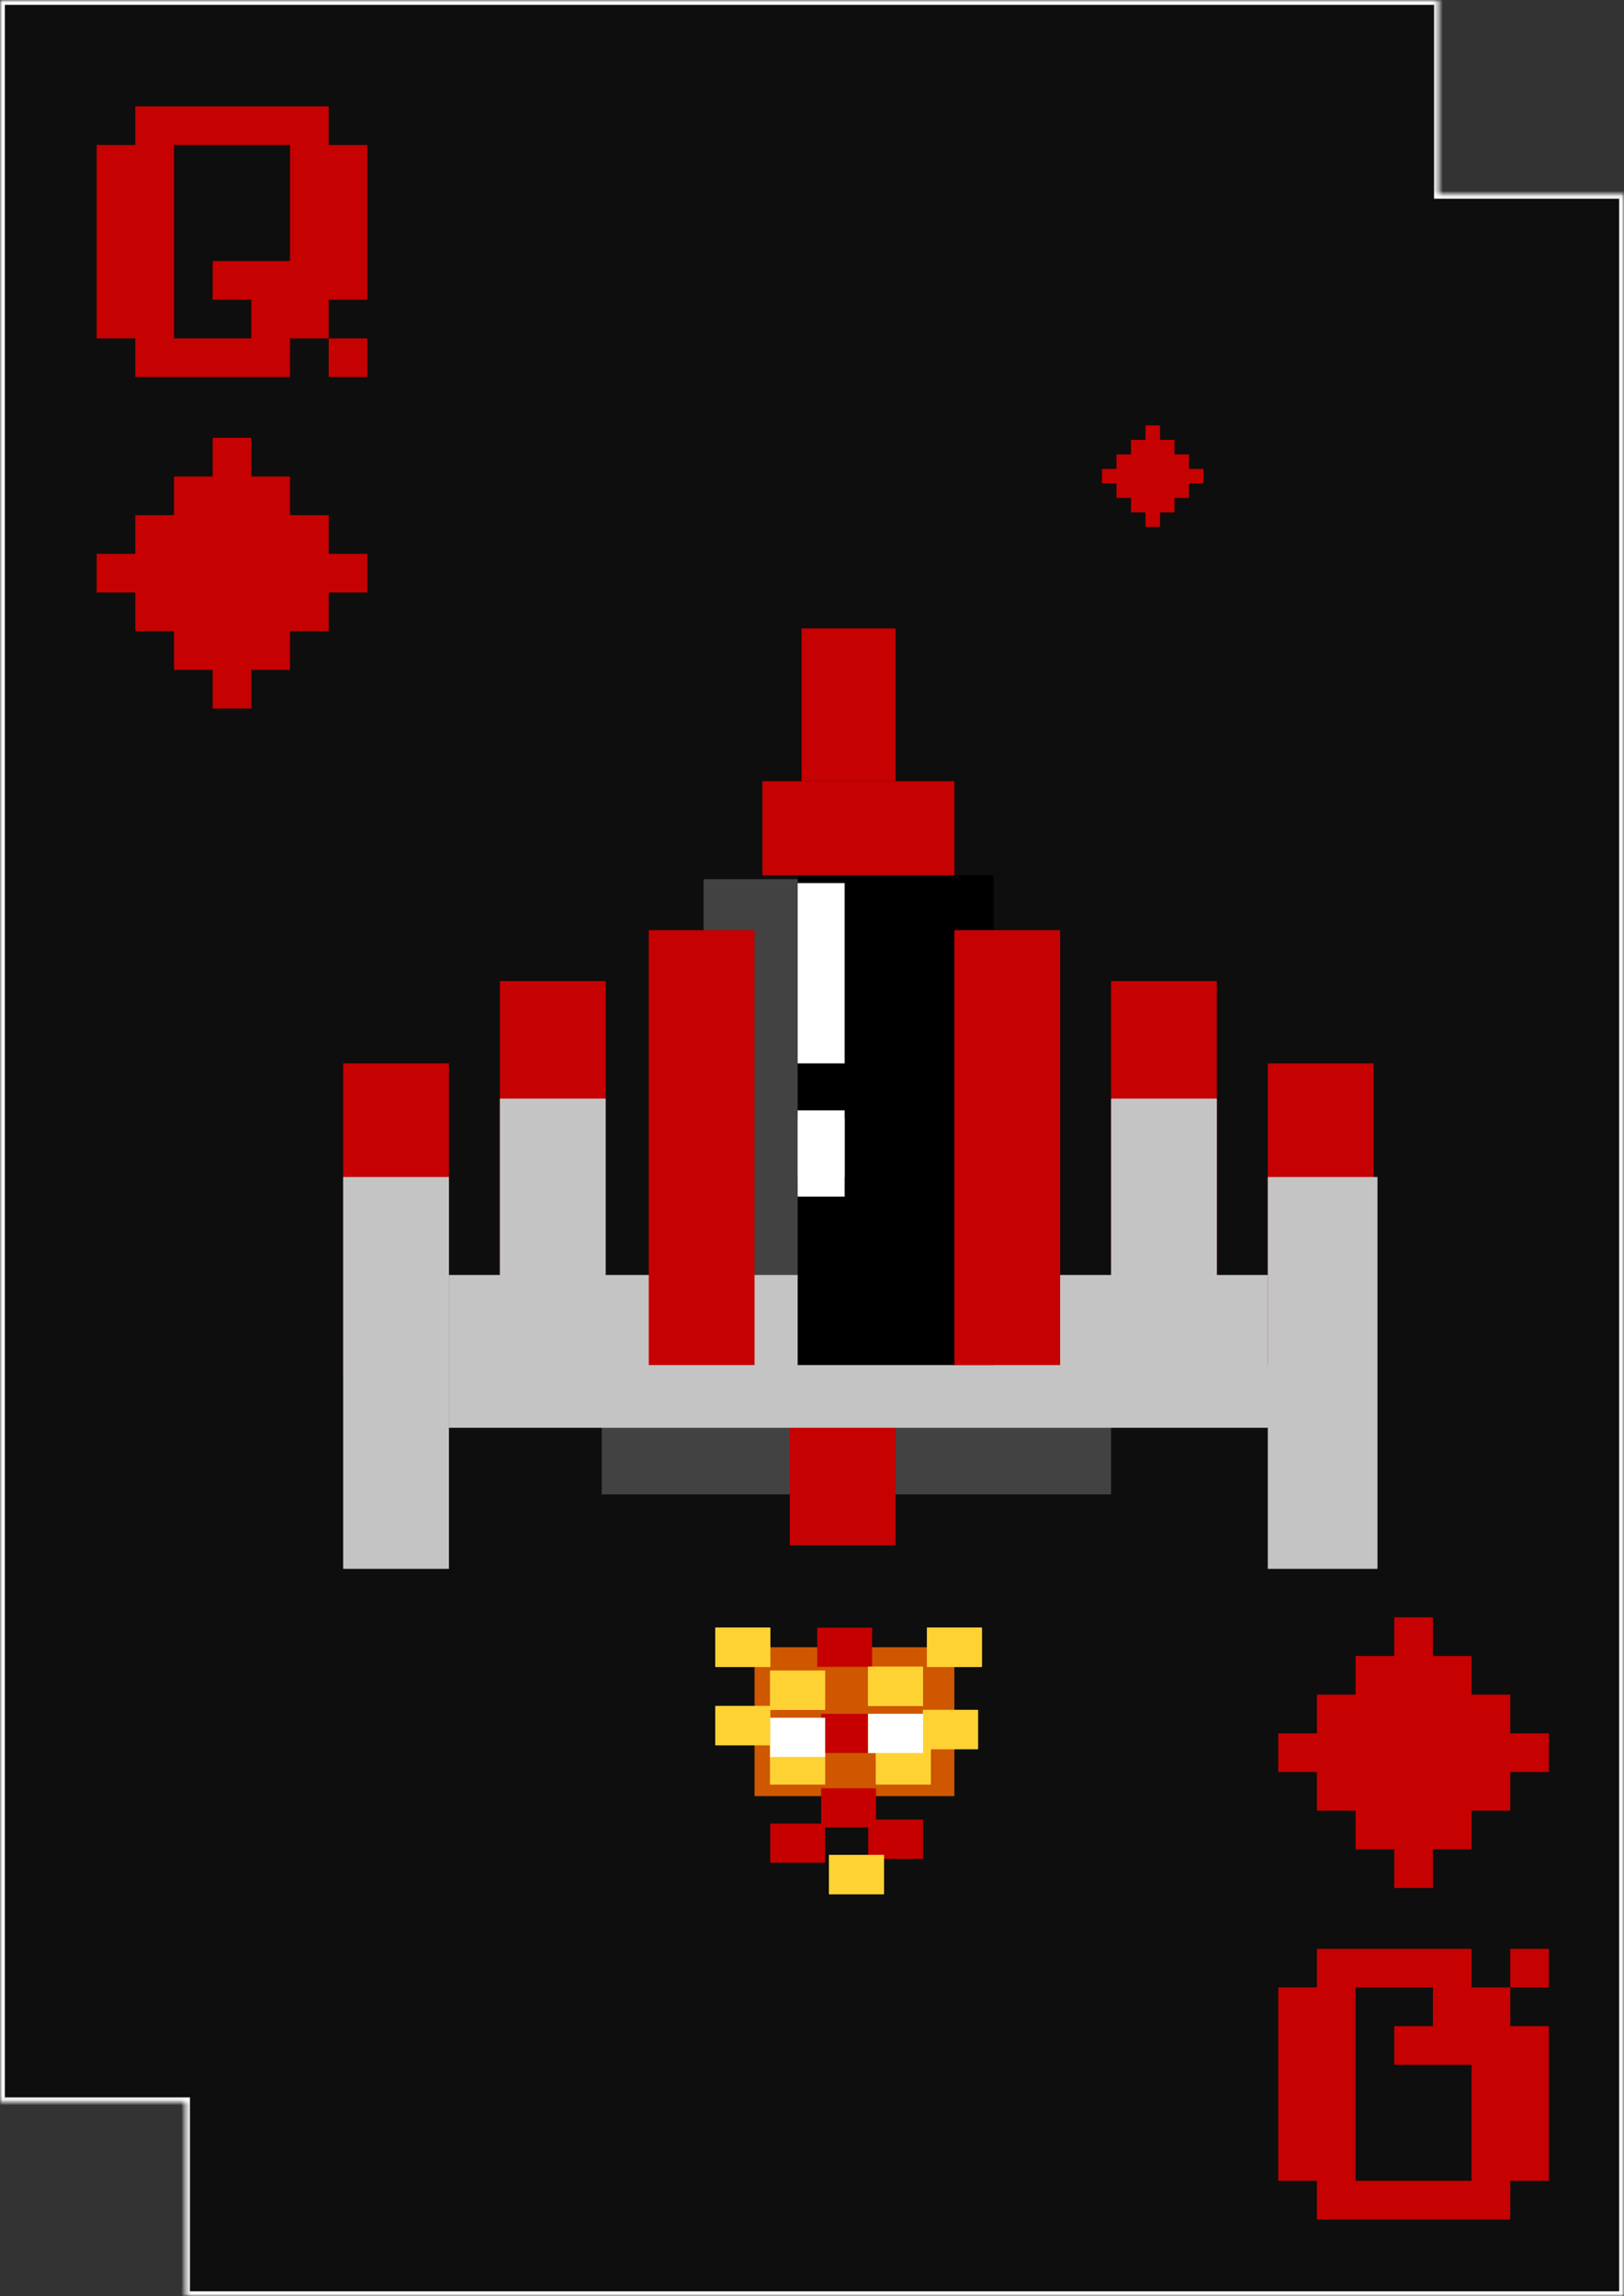 <svg width="336" height="475" viewBox="0 0 336 475" fill="none" xmlns="http://www.w3.org/2000/svg">
<rect x="0" y="0" width="336" height="475" fill="#333333" stroke="none"/>
<mask id="path-1-inside-1" fill="white">
<path fill-rule="evenodd" clip-rule="evenodd" d="M0 0H297.699V40.115H336V475H38.3V434.885H0V0Z"/>
</mask>
<path fill-rule="evenodd" clip-rule="evenodd" d="M0 0H297.699V40.115H336V475H38.3V434.885H0V0Z" fill="#0E0E0E"/>
<path d="M297.699 0H298.699V-1H297.699V0ZM0 0V-1H-1V0H0ZM297.699 40.115H296.699V41.115H297.699V40.115ZM336 40.115H337V39.115H336V40.115ZM336 475V476H337V475H336ZM38.3 475H37.3V476H38.3V475ZM38.3 434.885H39.3V433.885H38.3V434.885ZM0 434.885H-1V435.885H0V434.885ZM297.699 -1H0V1H297.699V-1ZM298.699 40.115V0H296.699V40.115H298.699ZM336 39.115H297.699V41.115H336V39.115ZM337 475V40.115H335V475H337ZM38.3 476H336V474H38.3V476ZM37.3 434.885V475H39.3V434.885H37.3ZM0 435.885H38.3V433.885H0V435.885ZM-1 0V434.885H1V0H-1Z" fill="white" mask="url(#path-1-inside-1)"/>
<path d="M320.465 451.143V419.143H312.465V411.143H304.465V403.143H272.465V411.143H264.465V451.143H272.465V459.143H312.465V451.143H320.465ZM304.465 451.143H280.465V411.143H296.465V419.143H288.465V427.143H304.465V451.143ZM312.465 403.143V411.143H320.465V403.143H312.465Z" fill="#C60101"/>
<path d="M76 30V62H68V70H60V78H28V70H20V30H28V22H68V30H76ZM60 30H36V70H52V62H44V54H60V30ZM68 78V70H76V78H68Z" fill="#C60101"/>
<path d="M44 146.571V138.571H36V130.571H28V122.571H20V114.571H28V106.571H36V98.571H44V90.571H52V98.571H60V106.571H68V114.571H76V122.571H68V130.571H60V138.571H52V146.571H44Z" fill="#C60101"/>
<path d="M288.465 334.571V342.571H280.465V350.571H272.465V358.571H264.465V366.571H272.465V374.571H280.465V382.571H288.465V390.571H296.465V382.571H304.465V374.571H312.465V366.571H320.465V358.571H312.465V350.571H304.465V342.571H296.465V334.571H288.465Z" fill="#C60101"/>
<rect x="124.5" y="280.773" width="105.379" height="28.371" fill="#424242"/>
<path d="M163.409 266.992H185.295V319.682H163.409V266.992Z" fill="#C60101"/>
<rect x="229.879" y="202.955" width="21.886" height="77.008" fill="#C60101"/>
<rect x="103.424" y="202.955" width="21.886" height="73.765" fill="#C60101"/>
<rect x="71" y="219.977" width="21.886" height="64.849" fill="#C60101"/>
<rect x="145.576" y="181.879" width="40.53" height="101.326" fill="#424242"/>
<rect x="92.886" y="263.75" width="171.038" height="31.614" fill="#C4C4C4"/>
<rect x="103.424" y="227.273" width="21.886" height="42.962" fill="#C4C4C4"/>
<rect x="229.879" y="227.273" width="21.886" height="42.151" fill="#C4C4C4"/>
<rect x="165.03" y="181.068" width="40.53" height="101.326" fill="black"/>
<rect x="197.455" y="192.417" width="21.886" height="89.977" fill="#C60101"/>
<rect x="134.227" y="192.417" width="21.886" height="89.977" fill="#C60101"/>
<path d="M262.303 219.977H284.189V282.394H262.303V219.977Z" fill="#C60101"/>
<rect x="157.735" y="161.614" width="39.72" height="19.454" fill="#C60101"/>
<rect width="31.614" height="19.454" transform="matrix(0 -1 -1 0 185.295 161.614)" fill="#C60101"/>
<rect x="165.03" y="182.689" width="9.727" height="37.288" fill="white"/>
<rect x="165.03" y="229.705" width="9.727" height="17.833" fill="white"/>
<rect x="165.03" y="231.326" width="9.727" height="12.159" fill="white"/>
<rect x="156.114" y="340.758" width="41.341" height="30.803" fill="#CE5700"/>
<rect x="159.356" y="345.621" width="11.348" height="8.106" fill="#FFD234"/>
<rect x="159.356" y="345.621" width="11.348" height="8.106" fill="#FFD234"/>
<rect x="159.356" y="345.621" width="11.348" height="8.106" fill="#FFD234"/>
<rect x="148.008" y="336.705" width="11.348" height="8.106" fill="#FFD234"/>
<rect x="148.008" y="336.705" width="11.348" height="8.106" fill="#FFD234"/>
<rect x="148.008" y="336.705" width="11.348" height="8.106" fill="#FFD234"/>
<rect x="159.356" y="361.023" width="11.348" height="8.106" fill="#FFD234"/>
<rect x="159.356" y="361.023" width="11.348" height="8.106" fill="#FFD234"/>
<rect x="159.356" y="361.023" width="11.348" height="8.106" fill="#FFD234"/>
<rect x="148.008" y="352.917" width="11.348" height="8.106" fill="#FFD234"/>
<rect x="148.008" y="352.917" width="11.348" height="8.106" fill="#FFD234"/>
<rect x="148.008" y="352.917" width="11.348" height="8.106" fill="#FFD234"/>
<rect x="169.894" y="369.939" width="11.348" height="8.106" fill="#C60000"/>
<rect x="179.621" y="376.424" width="11.348" height="8.106" fill="#C60000"/>
<rect x="159.356" y="377.235" width="11.348" height="8.106" fill="#C60000"/>
<rect x="169.894" y="354.538" width="11.348" height="8.106" fill="#C60000"/>
<rect x="169.083" y="336.705" width="11.348" height="8.106" fill="#C60000"/>
<rect x="171.515" y="383.72" width="11.348" height="8.106" fill="#FFD234"/>
<rect x="171.515" y="383.72" width="11.348" height="8.106" fill="#FFD234"/>
<rect x="171.515" y="383.72" width="11.348" height="8.106" fill="#FFD234"/>
<rect x="190.97" y="353.728" width="11.348" height="8.106" fill="#FFD234"/>
<rect x="190.97" y="353.728" width="11.348" height="8.106" fill="#FFD234"/>
<rect x="190.97" y="353.728" width="11.348" height="8.106" fill="#FFD234"/>
<rect x="191.78" y="336.705" width="11.348" height="8.106" fill="#FFD234"/>
<rect x="191.78" y="336.705" width="11.348" height="8.106" fill="#FFD234"/>
<rect x="191.78" y="336.705" width="11.348" height="8.106" fill="#FFD234"/>
<rect x="179.621" y="344.811" width="11.348" height="8.106" fill="#FFD234"/>
<rect x="179.621" y="344.811" width="11.348" height="8.106" fill="#FFD234"/>
<rect x="179.621" y="344.811" width="11.348" height="8.106" fill="#FFD234"/>
<rect x="181.242" y="361.023" width="11.348" height="8.106" fill="#FFD234"/>
<rect x="181.242" y="361.023" width="11.348" height="8.106" fill="#FFD234"/>
<rect x="181.242" y="361.023" width="11.348" height="8.106" fill="#FFD234"/>
<rect x="159.356" y="355.349" width="11.348" height="8.106" fill="#FFD234"/>
<rect x="159.356" y="355.349" width="11.348" height="8.106" fill="#FFD234"/>
<rect x="159.356" y="355.349" width="11.348" height="8.106" fill="white"/>
<rect x="179.621" y="354.538" width="11.348" height="8.106" fill="#FFD234"/>
<rect x="179.621" y="354.538" width="11.348" height="8.106" fill="#FFD234"/>
<rect x="179.621" y="354.538" width="11.348" height="8.106" fill="white"/>
<rect x="71" y="243.485" width="21.886" height="81.061" fill="#C4C4C4"/>
<rect x="262.303" y="243.485" width="22.697" height="81.061" fill="#C4C4C4"/>
<path d="M237 109V106H234V103H231V100H228V97H231V94H234V91H237V88H240V91H243V94H246V97H249V100H246V103H243V106H240V109H237Z" fill="#C60101"/>
</svg>
